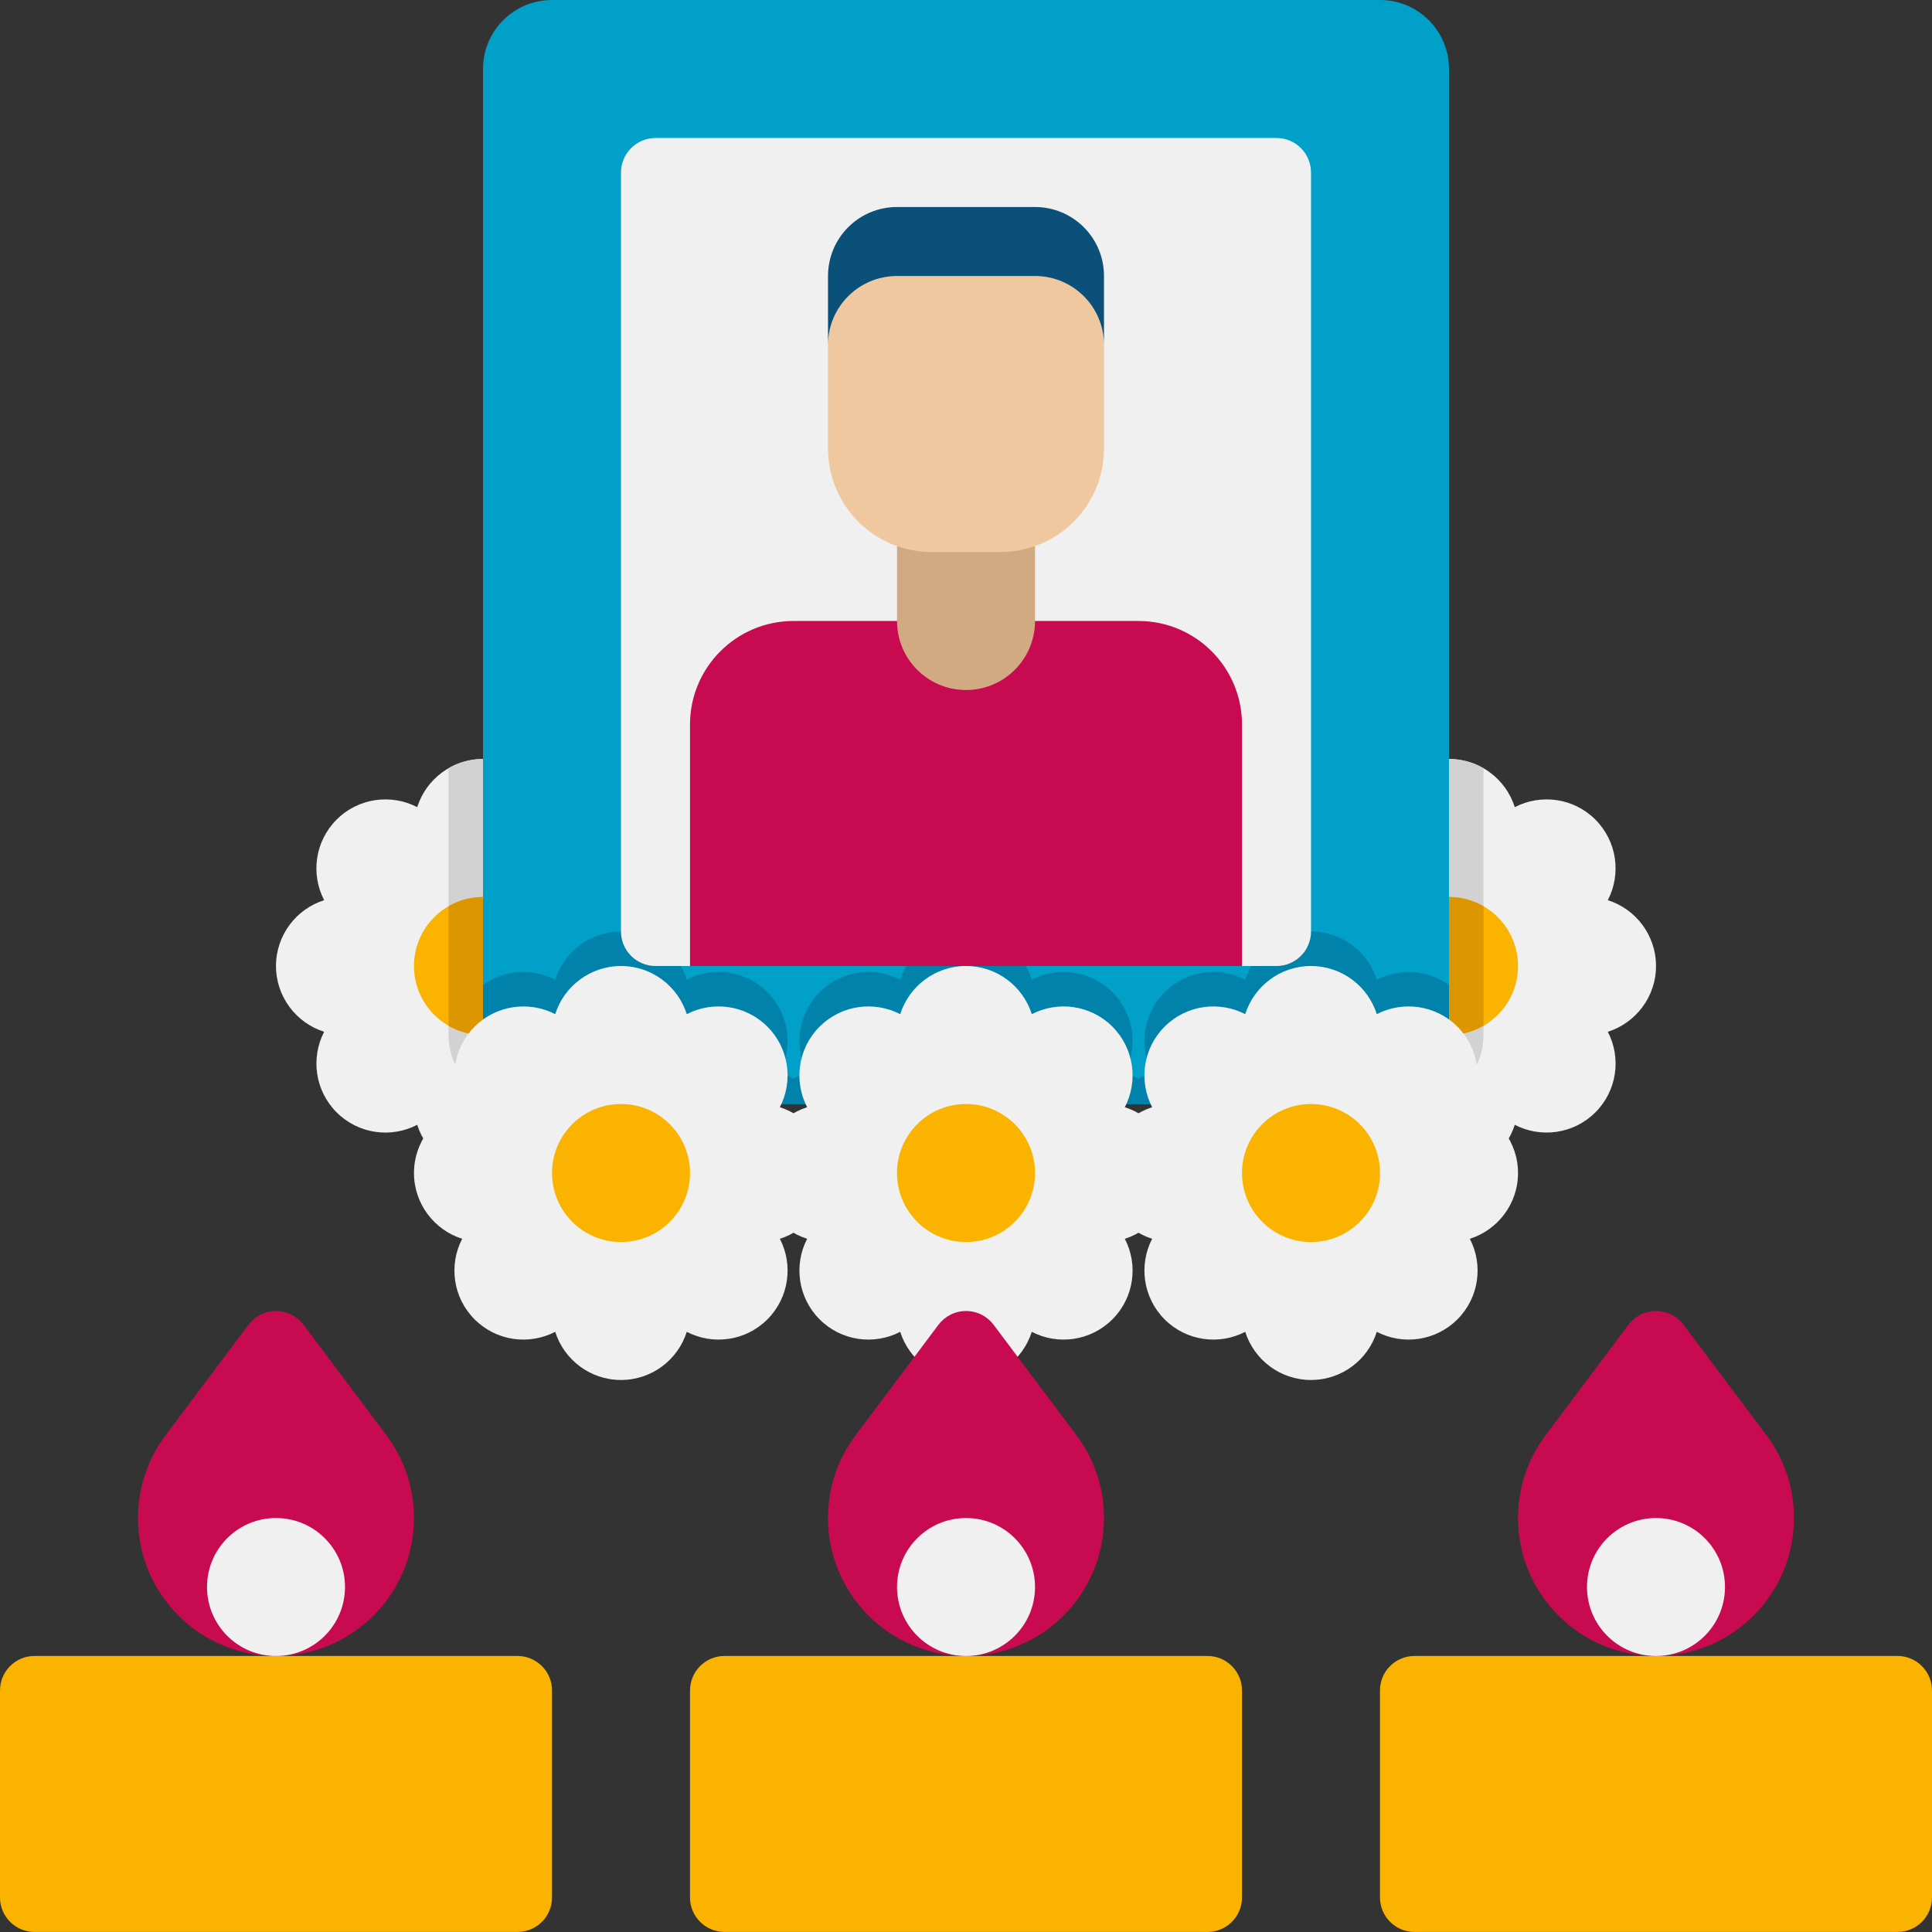 <svg width="40" height="40" viewBox="0 0 40 40" fill="none" xmlns="http://www.w3.org/2000/svg">
<rect x="0" y="0" width="40" height="40" fill="#333333" stroke="none"/>
<path d="M34.286 20C34.286 19.361 33.866 18.82 33.288 18.637C33.568 18.1 33.482 17.421 33.031 16.969C32.579 16.517 31.901 16.432 31.362 16.711C31.179 16.133 30.639 15.714 30 15.714C29.361 15.714 28.821 16.133 28.638 16.711C28.1 16.432 27.421 16.517 26.969 16.969C26.518 17.42 26.431 18.099 26.711 18.637C26.134 18.82 25.714 19.361 25.714 20C25.714 20.638 26.134 21.179 26.711 21.362C26.432 21.9 26.518 22.578 26.969 23.03C27.421 23.482 28.099 23.568 28.638 23.288C28.821 23.866 29.361 24.285 30 24.285C30.639 24.285 31.179 23.866 31.362 23.288C31.9 23.567 32.578 23.482 33.031 23.03C33.482 22.579 33.569 21.9 33.288 21.362C33.866 21.179 34.286 20.638 34.286 20Z" fill="#F0F0F0"/>
<path d="M30 15.714C29.361 15.714 28.821 16.133 28.638 16.711C28.1 16.432 27.421 16.517 26.969 16.969C26.518 17.42 26.431 18.099 26.711 18.637C26.134 18.82 25.714 19.361 25.714 20C25.714 20.638 26.134 21.179 26.711 21.362C26.466 21.835 26.503 22.416 26.821 22.857H29.286C30.075 22.857 30.714 22.217 30.714 21.428V15.905C30.504 15.783 30.26 15.714 30 15.714Z" fill="#D2D2D2"/>
<path d="M30 21.428C30.789 21.428 31.429 20.789 31.429 20C31.429 19.211 30.789 18.571 30 18.571C29.211 18.571 28.571 19.211 28.571 20C28.571 20.789 29.211 21.428 30 21.428Z" fill="#FAB400"/>
<path d="M30.714 21.237V18.763C30.504 18.641 30.26 18.571 30 18.571C29.211 18.571 28.571 19.211 28.571 20C28.571 20.789 29.211 21.428 30 21.428C30.26 21.428 30.504 21.358 30.714 21.237Z" fill="#DC9600"/>
<path d="M14.286 20C14.286 19.361 13.866 18.82 13.289 18.637C13.568 18.1 13.482 17.421 13.031 16.969C12.579 16.517 11.901 16.432 11.362 16.711C11.179 16.133 10.639 15.714 10 15.714C9.361 15.714 8.821 16.133 8.638 16.711C8.1 16.432 7.421 16.517 6.969 16.969C6.518 17.42 6.431 18.099 6.711 18.637C6.134 18.82 5.714 19.361 5.714 20C5.714 20.638 6.134 21.179 6.711 21.362C6.432 21.9 6.518 22.578 6.969 23.03C7.421 23.482 8.099 23.568 8.638 23.288C8.821 23.866 9.361 24.285 10 24.285C10.639 24.285 11.179 23.866 11.362 23.288C11.9 23.567 12.579 23.482 13.031 23.03C13.482 22.579 13.569 21.9 13.289 21.362C13.866 21.179 14.286 20.638 14.286 20Z" fill="#F0F0F0"/>
<path d="M13.289 18.637C13.568 18.1 13.482 17.421 13.031 16.969C12.579 16.517 11.901 16.432 11.362 16.711C11.179 16.133 10.639 15.714 10 15.714C9.74 15.714 9.496 15.783 9.286 15.905V21.428C9.286 22.217 9.925 22.857 10.714 22.857H13.178C13.497 22.416 13.534 21.835 13.288 21.362C13.866 21.179 14.286 20.638 14.286 20C14.286 19.361 13.866 18.82 13.289 18.637Z" fill="#D2D2D2"/>
<path d="M10 21.428C10.789 21.428 11.429 20.789 11.429 20C11.429 19.211 10.789 18.571 10 18.571C9.211 18.571 8.571 19.211 8.571 20C8.571 20.789 9.211 21.428 10 21.428Z" fill="#FAB400"/>
<path d="M10 18.571C9.74 18.571 9.496 18.641 9.286 18.763V21.237C9.496 21.358 9.74 21.428 10 21.428C10.789 21.428 11.428 20.789 11.428 20C11.428 19.211 10.789 18.571 10 18.571Z" fill="#DC9600"/>
<path d="M28.571 22.857H11.429C10.639 22.857 10 22.218 10 21.429V1.429C10 0.639 10.639 0 11.429 0H28.571C29.361 0 30 0.639 30 1.429V21.429C30 22.218 29.361 22.857 28.571 22.857Z" fill="#00A0C8"/>
<path d="M28.505 20.283C28.322 19.705 27.781 19.286 27.143 19.286C26.504 19.286 25.964 19.705 25.781 20.283C25.243 20.004 24.564 20.09 24.112 20.541C23.661 20.993 23.574 21.671 23.854 22.21C23.755 22.241 23.66 22.283 23.571 22.335C23.483 22.283 23.388 22.241 23.289 22.21C23.568 21.672 23.482 20.993 23.031 20.541C22.579 20.09 21.901 20.004 21.362 20.283C21.179 19.705 20.639 19.286 20 19.286C19.361 19.286 18.821 19.705 18.638 20.283C18.1 20.004 17.421 20.09 16.969 20.541C16.518 20.993 16.431 21.671 16.711 22.21C16.612 22.241 16.517 22.283 16.429 22.335C16.34 22.283 16.245 22.241 16.146 22.21C16.425 21.672 16.339 20.993 15.888 20.541C15.436 20.09 14.758 20.004 14.219 20.283C14.036 19.705 13.496 19.286 12.857 19.286C12.219 19.286 11.678 19.705 11.495 20.283C11.022 20.038 10.441 20.075 10 20.393V21.429C10 22.218 10.639 22.858 11.429 22.858H28.571C29.361 22.858 30 22.218 30 21.429V20.393C29.559 20.075 28.978 20.038 28.505 20.283Z" fill="#0082AA"/>
<path d="M26.429 20H13.572C13.177 20 12.857 19.68 12.857 19.286V3.572C12.857 3.177 13.177 2.857 13.572 2.857H26.429C26.823 2.857 27.143 3.177 27.143 3.572V19.286C27.143 19.68 26.823 20 26.429 20Z" fill="#F0F0F0"/>
<path d="M25.714 20H14.286V15C14.286 13.817 15.245 12.857 16.429 12.857H23.572C24.755 12.857 25.714 13.817 25.714 15V20Z" fill="#C80A50"/>
<path d="M20 14.286C19.211 14.286 18.572 13.647 18.572 12.858V10.715H21.429V12.858C21.429 13.647 20.789 14.286 20 14.286Z" fill="#D2AA82"/>
<path d="M20.714 11.429H19.286C18.102 11.429 17.143 10.47 17.143 9.286V7.143C17.143 6.354 17.782 5.715 18.572 5.715H21.429C22.218 5.715 22.857 6.354 22.857 7.143V9.286C22.857 10.47 21.898 11.429 20.714 11.429Z" fill="#F0C8A0"/>
<path d="M21.429 5.715H18.572C17.782 5.715 17.143 6.354 17.143 7.143V5.715C17.143 4.925 17.782 4.286 18.572 4.286H21.429C22.218 4.286 22.857 4.925 22.857 5.715V7.143C22.857 6.354 22.218 5.715 21.429 5.715Z" fill="#0A5078"/>
<path d="M24.286 24.286C24.286 23.647 23.866 23.106 23.288 22.924C23.568 22.386 23.482 21.707 23.031 21.255C22.579 20.804 21.901 20.718 21.362 20.997C21.179 20.419 20.639 20 20 20C19.361 20 18.821 20.419 18.638 20.997C18.1 20.718 17.421 20.804 16.969 21.255C16.518 21.706 16.431 22.385 16.711 22.924C16.134 23.106 15.714 23.647 15.714 24.286C15.714 24.924 16.134 25.465 16.711 25.648C16.432 26.186 16.518 26.864 16.969 27.316C17.421 27.768 18.099 27.854 18.638 27.574C18.821 28.152 19.361 28.571 20 28.571C20.639 28.571 21.179 28.152 21.362 27.574C21.9 27.854 22.578 27.768 23.031 27.316C23.482 26.865 23.569 26.186 23.288 25.648C23.866 25.465 24.286 24.924 24.286 24.286Z" fill="#F0F0F0"/>
<path d="M20 25.715C20.789 25.715 21.429 25.075 21.429 24.286C21.429 23.497 20.789 22.857 20 22.857C19.211 22.857 18.571 23.497 18.571 24.286C18.571 25.075 19.211 25.715 20 25.715Z" fill="#FAB400"/>
<path d="M31.429 24.286C31.429 23.647 31.009 23.106 30.431 22.924C30.711 22.386 30.625 21.707 30.174 21.255C29.722 20.804 29.044 20.718 28.505 20.997C28.322 20.419 27.782 20 27.143 20C26.504 20 25.964 20.419 25.781 20.997C25.243 20.718 24.564 20.804 24.112 21.255C23.661 21.706 23.574 22.385 23.854 22.924C23.276 23.106 22.857 23.647 22.857 24.286C22.857 24.924 23.276 25.465 23.854 25.648C23.575 26.186 23.661 26.864 24.112 27.316C24.564 27.768 25.242 27.854 25.781 27.574C25.964 28.152 26.504 28.571 27.143 28.571C27.782 28.571 28.322 28.152 28.505 27.574C29.043 27.854 29.721 27.768 30.174 27.316C30.625 26.865 30.712 26.186 30.431 25.648C31.009 25.465 31.429 24.924 31.429 24.286Z" fill="#F0F0F0"/>
<path d="M27.143 25.715C27.932 25.715 28.572 25.075 28.572 24.286C28.572 23.497 27.932 22.857 27.143 22.857C26.354 22.857 25.714 23.497 25.714 24.286C25.714 25.075 26.354 25.715 27.143 25.715Z" fill="#FAB400"/>
<path d="M17.143 24.286C17.143 23.647 16.724 23.106 16.146 22.924C16.425 22.386 16.339 21.707 15.888 21.255C15.436 20.804 14.758 20.718 14.219 20.997C14.036 20.419 13.496 20 12.857 20C12.219 20 11.678 20.419 11.495 20.997C10.957 20.718 10.279 20.804 9.826 21.255C9.375 21.706 9.289 22.385 9.569 22.924C8.991 23.106 8.571 23.647 8.571 24.286C8.571 24.924 8.991 25.465 9.569 25.648C9.289 26.186 9.375 26.864 9.826 27.316C10.278 27.768 10.956 27.854 11.495 27.574C11.678 28.152 12.219 28.571 12.857 28.571C13.496 28.571 14.036 28.152 14.219 27.574C14.757 27.854 15.436 27.768 15.888 27.316C16.339 26.865 16.426 26.186 16.146 25.648C16.724 25.465 17.143 24.924 17.143 24.286Z" fill="#F0F0F0"/>
<path d="M12.857 25.715C13.646 25.715 14.286 25.075 14.286 24.286C14.286 23.497 13.646 22.857 12.857 22.857C12.068 22.857 11.429 23.497 11.429 24.286C11.429 25.075 12.068 25.715 12.857 25.715Z" fill="#FAB400"/>
<path d="M25 34.285H15C14.606 34.285 14.286 34.605 14.286 34.999V39.285C14.286 39.679 14.606 39.999 15 39.999H25C25.394 39.999 25.714 39.679 25.714 39.285V34.999C25.714 34.605 25.394 34.285 25 34.285Z" fill="#FAB400"/>
<path d="M22.287 29.715L20.572 27.429C20.442 27.255 20.234 27.143 20 27.143C19.767 27.143 19.559 27.255 19.429 27.429L17.714 29.716C17.355 30.193 17.143 30.785 17.143 31.428C17.143 33.006 18.422 34.285 20 34.285C21.578 34.285 22.857 33.006 22.857 31.428C22.857 30.785 22.645 30.193 22.287 29.715Z" fill="#C80A50"/>
<path d="M20 34.286C20.789 34.286 21.429 33.646 21.429 32.857C21.429 32.068 20.789 31.429 20 31.429C19.211 31.429 18.572 32.068 18.572 32.857C18.572 33.646 19.211 34.286 20 34.286Z" fill="#F0F0F0"/>
<path d="M10.714 34.285H0.714C0.32 34.285 0 34.605 0 34.999V39.285C0 39.679 0.32 39.999 0.714 39.999H10.714C11.109 39.999 11.429 39.679 11.429 39.285V34.999C11.429 34.605 11.109 34.285 10.714 34.285Z" fill="#FAB400"/>
<path d="M8.001 29.715L6.286 27.429C6.156 27.255 5.948 27.143 5.714 27.143C5.481 27.143 5.273 27.255 5.143 27.429L3.428 29.716C3.069 30.193 2.857 30.785 2.857 31.428C2.857 33.006 4.136 34.285 5.714 34.285C7.292 34.285 8.571 33.006 8.571 31.428C8.571 30.785 8.359 30.193 8.001 29.715Z" fill="#C80A50"/>
<path d="M5.714 34.286C6.503 34.286 7.143 33.646 7.143 32.857C7.143 32.068 6.503 31.429 5.714 31.429C4.925 31.429 4.286 32.068 4.286 32.857C4.286 33.646 4.925 34.286 5.714 34.286Z" fill="#F0F0F0"/>
<path d="M39.286 34.285H29.286C28.891 34.285 28.571 34.605 28.571 34.999V39.285C28.571 39.679 28.891 39.999 29.286 39.999H39.286C39.68 39.999 40 39.679 40 39.285V34.999C40 34.605 39.68 34.285 39.286 34.285Z" fill="#FAB400"/>
<path d="M36.573 29.715L34.857 27.429C34.727 27.255 34.519 27.143 34.286 27.143C34.052 27.143 33.844 27.255 33.714 27.429L31.999 29.716C31.641 30.193 31.429 30.785 31.429 31.428C31.429 33.006 32.708 34.285 34.286 34.285C35.864 34.285 37.143 33.006 37.143 31.428C37.143 30.785 36.931 30.193 36.573 29.715Z" fill="#C80A50"/>
<path d="M34.286 34.286C35.075 34.286 35.714 33.646 35.714 32.857C35.714 32.068 35.075 31.429 34.286 31.429C33.497 31.429 32.857 32.068 32.857 32.857C32.857 33.646 33.497 34.286 34.286 34.286Z" fill="#F0F0F0"/>
</svg>
